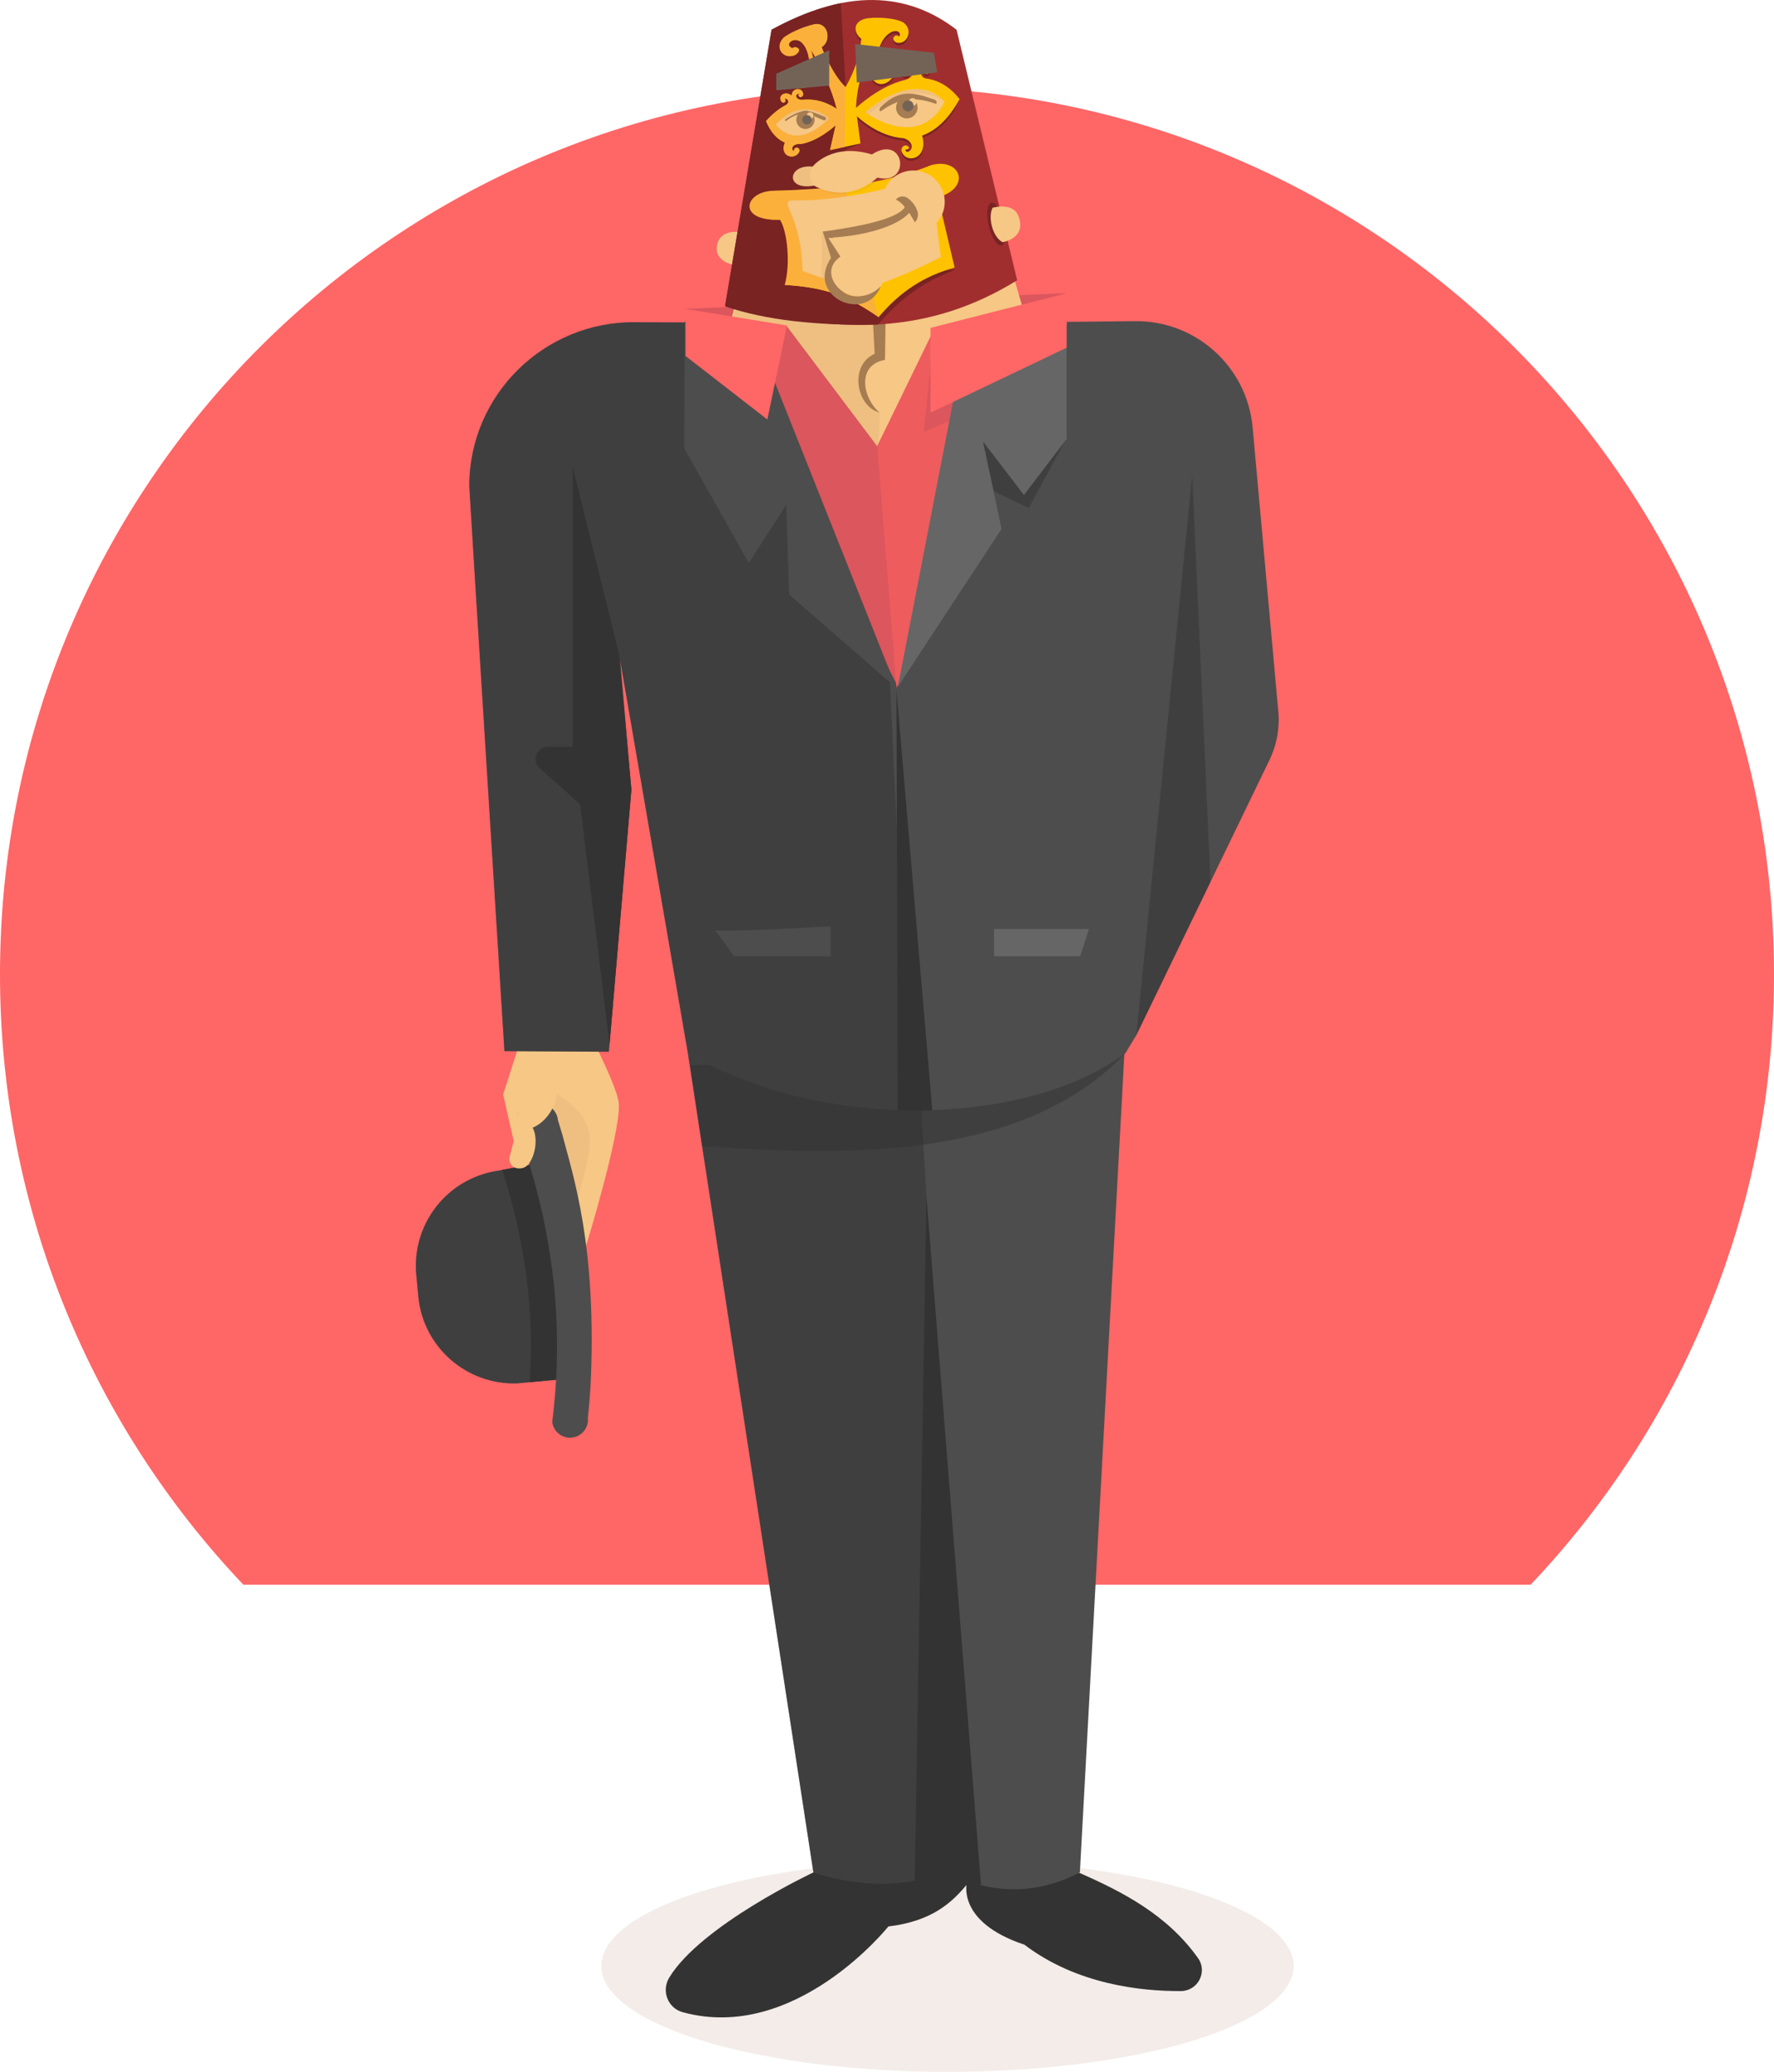 <?xml version="1.0" encoding="utf-8"?>
<!-- Generator: Adobe Illustrator 18.1.1, SVG Export Plug-In . SVG Version: 6.00 Build 0)  -->
<!DOCTYPE svg PUBLIC "-//W3C//DTD SVG 1.1//EN" "http://www.w3.org/Graphics/SVG/1.1/DTD/svg11.dtd">
<svg version="1.1" id="Layer_1" xmlns="http://www.w3.org/2000/svg" xmlns:xlink="http://www.w3.org/1999/xlink" x="0px" y="0px"
	 width="195.481px" height="228.305px" viewBox="0 0 195.481 228.305" enable-background="new 0 0 195.481 228.305"
	 xml:space="preserve">
<g>
	<path fill="#FF6666" d="M168.664,174.623c16.62-17.521,26.817-41.194,26.817-67.25c0-53.981-43.76-97.74-97.74-97.74
		S0,53.392,0,107.373c0,26.056,10.198,49.729,26.817,67.25H168.664z"/>
	<g>
		<ellipse opacity="0.1" fill="#883E26" cx="104.404" cy="216.633" rx="38.146" ry="11.671"/>
		<g>
			<path fill="#F6C785" d="M65.299,114.552c0,0,2.831,5.481,2.897,7.147c0.134,3.366-3.606,15.57-3.606,15.57l-2.75-6.517
				l-2.033-5.262l-0.767-2.767c0.07,1.534,0.121,3.052-0.077,3.991c-0.262,1.245-0.856,1.704-1.383,2.082
				c-0.046,0.033-1.414,0.144-1.468-1.149l0.493-1.904l-1.163-5.137l1.837-5.731C59.897,112.086,62.579,112.402,65.299,114.552z"/>
			<path opacity="0.1" fill="#A67C52" d="M63.678,131.813c0.177-0.496,1.205-3.825,1.314-5.721c0.208-3.594-3.068-5.013-3.775-5.668
				l-0.355,1.741l1.671,9.05L63.678,131.813z"/>
			<path fill="#4D4D4D" d="M57.004,152.437l4.655-0.435c0.676-7.935-0.608-15.824-3.085-23.686l-3.817,0.71
				c-5.512,0.874-9.398,5.876-8.884,11.433l0.22,2.374C46.61,148.419,51.396,152.632,57.004,152.437z"/>
			<path opacity="0.5" fill="#333333" d="M57.004,152.437l4.655-0.435c0.676-7.935-0.608-15.824-3.085-23.686l-3.817,0.71
				c-5.512,0.874-9.398,5.876-8.884,11.433l0.22,2.374C46.61,148.419,51.396,152.632,57.004,152.437z"/>
			<path fill="#333333" d="M55.341,128.916l3.232-0.601c2.256,9.189,3.266,17.065,3.085,23.686l-3.298,0.308
				C58.895,144.737,57.928,136.944,55.341,128.916z"/>
			<path fill="#4D4D4D" d="M58.657,121.685l0.695-0.055c1.071-0.085,2.014,0.703,2.121,1.772c0.174,0.555,0.344,1.121,0.51,1.698
				c1.149,4.398,3.832,12.285,3.09,27.622c-0.069,1.182-0.168,2.361-0.297,3.534c0.105,1.044-0.624,1.987-1.661,2.15h0
				c-1.104,0.173-2.131-0.604-2.266-1.713c1.218-9.733,0.526-20.542-3.997-32.799C56.715,122.778,57.536,121.773,58.657,121.685z"/>
			<path fill="#F6C785" d="M61.235,121.292c-0.811,2.398-2.538,2.966-2.538,2.966c0.743,1.439,0.098,3.83-0.851,4.353
				c0,0-0.546,0.299-1.161,0.035c0.797-1.791-0.078-5.127-0.078-5.127l2.379-4.28C58.985,119.24,62.046,118.894,61.235,121.292z"/>
		</g>
		<path fill="#333333" d="M89.631,206.328c0,0-12.4,5.822-15.896,11.608c-0.874,1.448-0.148,3.345,1.483,3.793
			c12.425,3.415,22.675-9.445,22.675-9.445c4.768-0.572,7.027-2.591,8.847-4.87l-3.208-1.086H89.631z"/>
		<path fill="#333333" d="M118.936,206.376c4.691,2.063,9.687,4.603,13.085,9.41c1.068,1.511-0.032,3.603-1.882,3.616
			c-4.302,0.03-11.464-0.698-17.253-5.107c-7.572-2.524-6.34-6.889-6.34-6.889l0,0L118.936,206.376z"/>
		<path fill="#4D4D4D" d="M123.908,115.912l-4.912,90.408c-4.768,2.507-9.714,2.467-14.804,0.008c-4.62,1.682-9.484,1.605-14.561,0
			l-13.833-90.287L123.908,115.912z"/>
		<path opacity="0.5" fill="#333333" d="M101.152,115.973l-25.354,0.068l13.833,90.287c5.077,1.605,9.941,1.682,14.561,0
			c0.786,0.38,1.568,0.694,2.347,0.958L101.152,115.973z"/>
		<path opacity="0.5" fill="#333333" d="M124.029,116.033c-11.636,12.209-31.654,11.219-46.657,10.286l-1.329-8.926L124.029,116.033
			z"/>
		<path fill="#4D4D4D" d="M69.996,35.505c17.435,0.148,39.312,0.079,55.046-0.117c6.725-0.084,12.382,5.019,12.988,11.718
			l2.831,31.304c0.166,1.833-0.17,3.677-0.972,5.334l-14.672,30.32l-1.188,1.969c-10.529,7.979-33.067,8.856-48.232,0L68.338,72.75
			l1.227,14.269l-2.474,28.877l-11.505-0.068c0,0-3.877-61.901-3.876-62.306C51.746,43.49,59.965,35.419,69.996,35.505z"/>
		<path opacity="0.5" fill="#333333" d="M69.996,35.505c8.907,0.076,16.372-0.138,26.187-0.163l4.113,87.006
			c-8.446-0.1-17.302-2.111-24.499-6.314L68.338,72.75l1.227,14.269l-2.474,28.877l-11.505-0.068c0,0-3.877-61.901-3.876-62.306
			C51.746,43.49,59.965,35.419,69.996,35.505z"/>
		<polygon fill="#DB565D" points="117.474,32.31 75.4,34.037 92.379,44.887 103.1,42.744 		"/>
		<g>
			<polygon fill="#F6C785" points="110.914,27.829 113.368,36.212 96.662,50.812 79.983,37.506 82.318,28.485 			"/>
			<path opacity="0.1" fill="#A67C52" d="M96.752,35.972c0.066,0.423,0.231,3.086,0.231,3.086c-2.18,1.093-3.395,4.508,0,6.352
				l-0.322,5.403L79.983,37.506l1.284-4.008L96.752,35.972z"/>
			<path fill="#A67C52" d="M96.183,35.341l1.399-0.156l-0.063,4.47c-3.309,0.602-2.307,4.441-0.613,5.779
				c-2.482-0.565-3.424-5.124-0.525-6.452L96.183,35.341z"/>
			<g>
				<path fill="#F6C785" d="M81.541,25.571l-0.61,3.624c0,0-2.234-0.272-1.931-2.135C79.304,25.197,81.541,25.571,81.541,25.571z"/>
				<path fill="#A12E2F" d="M105.405,3.277l6.679,27.606c-9.651,5.964-19.518,6.065-32.163,2.69l5.098-30.296
					C93.197-1.23,99.907-0.952,105.405,3.277z"/>
				<path fill="#792323" d="M96.536,34.124l-3.447-13.283l0.036-4.294l1.694-0.742l-0.394-2.73c0,0,2.308,2.269,5.153,2.422
					c0.8,0.254,1.003,0.805,0.841,1.189c-0.241,0.434-0.685,0.389-0.635,0.043c0.235,0.073,0.508-0.121,0.282-0.334
					c-0.4-0.309-0.875,0.168-0.696,0.603c0.501,1.363,2.981,0.793,2.242-1.787c1.409-0.497,3.245-1.913,4.129-4.29
					c-1.143-1.469-2.449-1.849-3.76-2.006c-0.718-0.195-0.493-1.042-0.078-1.118c0.19,0.057,0.184,0.209,0.089,0.303
					c-0.074-0.205-0.29-0.068-0.242,0.076c0.074,0.254,0.472,0.399,0.672,0.047c0.36-0.783-0.698-1.431-1.232-0.669
					c-0.713-0.677-1.896-0.169-1.832,0.716c0.08,0.637,1.026,0.444,0.888-0.102c-0.068-0.159-0.25-0.137-0.287,0.076
					c-0.16-0.047-0.19-0.275,0.048-0.384c0.81-0.238,0.876,0.907-0.273,1.214c-2.935,0.712-5.4,3.091-5.4,3.091
					c0.078-2.229,0.706-4.432,1.833-6.613c0,0-0.752,2.686,0.108,3.595c1.206,1.297,3.185-0.978,2.002-1.866
					c-1.092-0.501-1.503,0.683-0.664,0.651c0.232,0.418-0.284,0.657-0.677,0.35c-0.454-0.478-0.467-3.174,0.978-4.277
					c0.392-0.308,0.754-0.353,0.981-0.28c0.253,0.082,0.388,0.42,0.16,0.581c-0.356-0.437-1.039,0.325-0.237,0.67
					c1.143,0.236,1.813-1.34,0.825-2.153c-0.515-0.419-2.228-0.719-4.004-0.546c-1.707,0.256-1.628,1.596-0.728,2.275
					c-0.138,1.825-0.76,3.595-1.729,5.324c-0.001-0.001-0.001-0.001-0.002-0.002l0.002-0.271l-0.526-9.256
					c-2.184,0.455-4.836,1.388-7.635,2.931L79.89,33.757c4.525,1.542,10.182,2.143,16.858,2.006c2.005-2.273,4.248-4.41,8.445-6.002
					C102.769,29.532,99.711,31.616,96.536,34.124z"/>
				<path fill="#FFC200" d="M94.333,11.893c0,0,2.464-2.378,5.4-3.09c1.149-0.306,1.083-1.451,0.273-1.214
					c-0.238,0.109-0.208,0.336-0.048,0.384c0.037-0.213,0.219-0.236,0.287-0.076c0.137,0.546-0.808,0.739-0.888,0.102
					c-0.064-0.885,1.12-1.394,1.832-0.716c0.535-0.762,1.593-0.114,1.232,0.669c-0.2,0.353-0.598,0.207-0.672-0.047
					c-0.048-0.144,0.168-0.281,0.242-0.076c0.094-0.095,0.1-0.246-0.089-0.303c-0.415,0.076-0.64,0.923,0.078,1.118
					c1.311,0.158,2.617,0.81,3.76,2.28c-1.282,2.333-2.72,3.52-4.129,4.017c0.739,2.579-1.741,3.15-2.242,1.787
					c-0.179-0.435,0.296-0.912,0.696-0.603c0.226,0.214-0.047,0.407-0.282,0.334c-0.05,0.346,0.394,0.391,0.635-0.043
					c0.162-0.384-0.041-0.936-0.841-1.189c-2.845-0.153-5.153-2.422-5.153-2.422l0.394,3.003l-3.35,0.728l0.62-2.745
					c0,0-1.878,1.782-3.893,2.086c-0.766-0.094-1.182,0.499-0.718,0.792c0.016-0.649,0.856-0.421,0.545,0.149
					c-0.56,0.857-2.146,0.401-1.534-1.113c-0.788-0.321-1.519-1.034-2.076-2.354c0.721-0.818,1.444-1.379,2.142-1.749
					c0.557-0.277,0.258-0.803-0.084-0.727c0.232,0.276-0.056,0.58-0.344,0.348c-0.499-0.692,0.478-1.287,1.105-0.663
					c0.01-0.91,1.204-0.978,1.268-0.194c0.013,0.27-0.271,0.415-0.416,0.285c-0.205-0.148-0.025-0.295,0.077-0.228
					c-0.014-0.043-0.073-0.073-0.191-0.079c-0.401,0.012-0.341,0.774,0.601,0.651c2.102-0.183,3.638,1.022,3.638,1.022
					c-0.579-2.263-1.584-4.436-2.851-6.553c0.513,1.541,0.592,3.782-0.653,4.167c-0.688,0.23-1.395-0.014-1.361-0.816
					c0.014-0.483,0.672-0.849,1.081-0.44c0.123,0.263-0.097,0.703-0.501,0.455c-0.091,0.415,0.683,0.546,0.978-0.046
					c0.501-0.819,0.455-3.322-0.66-4.186c-0.887-0.614-1.866,0.387-0.908,0.721c0.316-0.334,1.294,0.144,0.248,0.758
					c-1.206,0.523-2.298-0.819-1.183-1.934c0.523-0.41,1.928-1.136,3.474-1.486c1.463-0.106,1.736,1.896,0.667,2.533
					c0.203,0.66,1.332,3.198,2.639,4.414c0.969-1.729,1.591-3.498,1.729-5.324c-0.9-0.679-0.979-2.019,0.728-2.275
					c1.776-0.172,3.489,0.127,4.004,0.546c0.988,0.813,0.318,2.39-0.825,2.153c-0.802-0.344-0.119-1.107,0.237-0.67
					c0.228-0.161,0.093-0.499-0.16-0.58c-0.227-0.073-0.588-0.028-0.981,0.28c-1.445,1.103-1.432,3.8-0.978,4.277
					c0.393,0.307,0.909,0.068,0.677-0.35c-0.838,0.032-0.428-1.152,0.664-0.651c1.183,0.887-0.796,3.163-2.002,1.866
					c-0.86-0.909-0.108-3.595-0.108-3.595C95.039,7.46,94.411,9.664,94.333,11.893z"/>
				<path fill="#FBB03B" d="M93.096,16.18l0.084-6.578c-1.138-1.001-2.436-3.753-2.639-4.414c1.069-0.637,0.785-2.73-0.758-2.533
					c-1.546,0.35-2.905,1.077-3.429,1.486c-1.115,1.115,0,2.457,1.206,1.934c1.047-0.614,0.08-1.092-0.236-0.758
					c-0.958-0.334,0.026-1.335,0.913-0.721C89.352,5.461,89.4,7.964,88.9,8.783c-0.296,0.592-1.068,0.461-0.977,0.046
					c0.404,0.248,0.624-0.192,0.501-0.455c-0.41-0.41-1.067-0.044-1.081,0.439c-0.034,0.802,0.674,1.046,1.362,0.816
					c1.244-0.385,1.166-2.627,0.653-4.168c1.268,2.117,2.273,4.289,2.851,6.553c0,0-1.536-1.204-3.638-1.022
					c-0.942,0.123-1.002-0.639-0.601-0.651c0.118,0.006,0.177,0.036,0.191,0.079c-0.102-0.067-0.282,0.08-0.077,0.228
					c0.145,0.13,0.429-0.015,0.416-0.285c-0.064-0.784-1.258-0.716-1.268,0.194c-0.627-0.624-1.604-0.028-1.105,0.663
					c0.288,0.232,0.576-0.071,0.344-0.348c0.341-0.076,0.641,0.451,0.084,0.727c-0.699,0.37-1.421,0.93-2.142,1.749
					c0.557,1.32,1.287,2.033,2.076,2.354c-0.612,1.514,0.973,1.97,1.534,1.113c0.311-0.57-0.529-0.798-0.545-0.149
					c-0.465-0.292-0.048-0.886,0.718-0.792c2.015-0.304,3.893-2.086,3.893-2.086l-0.62,2.745L93.096,16.18z"/>
				<path fill="#F6C785" d="M95.364,12.378c0,0,5.233-4.914,8.737-1.153C101.158,16.746,95.364,12.378,95.364,12.378z"/>
				<path fill="#FFC200" d="M102.645,18.185c3.185-0.831,4.459,2.46,0.728,3.567l1.82,7.736c-3.352,0.92-6.003,2.639-8.373,5.46
					c-3.363-2.335-5.867-3.294-10.284-3.549c0.649-2.231,0.382-5.915-0.455-7.19c-4.678,0.182-3.822-3.003-0.728-3.185
					C91.655,20.972,97.546,20.238,102.645,18.185z"/>
				<path fill="#FBB03B" d="M85.071,21.024c-3.094,0.182-3.809,3.367,0.869,3.185c0.837,1.274,1.175,4.958,0.526,7.19
					c4.417,0.255,6.991,1.214,10.354,3.549l-3.731-14.379C93.089,20.569,87.579,21.003,85.071,21.024z"/>
				<path fill="#F6C785" d="M91.36,13.015c-3.8,3.868-5.847,0.705-5.847,0.705S87.993,10.467,91.36,13.015z"/>
				<path fill="#F6C785" d="M101.917,19.598c0.667-0.505,0.728,0.667,0.728,0.667l1.031,8.069c0,0-6.522,3.337-8.6,3.337
					s-6.64-1.82-6.64-1.82c-0.056-2.931-0.679-5.075-1.518-6.917c0,0-0.416-0.852,0.314-0.849S93.211,22.328,101.917,19.598z"/>
				<circle fill="#F6C785" cx="100.64" cy="22.247" r="3.461"/>
				<path fill="#A67C52" d="M91.754,26.166l0.86,2.116c-1.882,1.243-0.072,6.677,4.448,3.268c-1.696,4.184-8.337,1.094-5.49-3.129
					l-0.912-2.901L91.754,26.166z"/>
				<path fill="#F6C785" d="M91.271,26.209l1.343,2.073c-2.99,1.981,1.202,6.41,4.448,3.268l2.638-4.999L91.271,26.209z"/>
				<path fill="#A67C52" d="M91.271,26.209c3.964-0.193,7.583-1.249,8.923-2.76l0.624,1.049l0.056-0.07
					c0.257-0.323,0.351-0.756,0.219-1.147c-0.194-0.574-0.542-1.068-1.086-1.46c-0.388-0.279-0.925-0.221-1.251,0.129l-0.038,0.04
					c0.414,0.21,0.746,0.49,0.982,0.851c-0.906,1.356-5.167,2.15-9.04,2.679L91.271,26.209z"/>
				<path opacity="0.1" fill="#A67C52" d="M95.364,12.378c3.686-2.935,6.45-3.299,8.737-1.153c-1.946-1.487-5.099-1.418-8.381,1.396
					L95.364,12.378z"/>
				<path opacity="0.1" fill="#A67C52" d="M91.36,13.015l-0.275,0.27c-1.827-1.404-3.687-1.136-5.572,0.435
					C87.232,11.798,89.273,11.459,91.36,13.015z"/>
				
					<ellipse transform="matrix(0.973 -0.23 0.23 0.973 -2.749 25.872)" fill="#792323" cx="109.805" cy="24.751" rx="0.855" ry="2.427"/>
				<path fill="#F6C785" d="M109.38,22.892c-0.518,0.938-0.087,3.145,1.09,3.796c0,0,2.669-0.4,1.777-2.829
					C111.693,22.23,109.38,22.892,109.38,22.892z"/>
				<path opacity="0.1" fill="#A67C52" d="M90.537,25.466v5.191l0.742,0.227c-0.217-1.191-0.107-2.14,0.622-2.709L90.537,25.466z"/>
				<g>
					<path opacity="0.1" fill="#A67C52" d="M99.129,18.508c-0.061,0.974-1.311,1.737-2.466,1.45
						c-2.096,1.975-5.303,1.721-6.957,0.498L99.129,18.508z"/>
					<path fill="#F6C785" d="M96.075,17.019c3.657-2.366,4.385,3.507,0.609,2.548c-3.504,3.094-6.978,0.888-6.978,0.888
						c-3.222,0.587-2.947-2.37-0.16-2.097C89.546,18.358,91.599,15.674,96.075,17.019z"/>
					<path opacity="0.1" fill="#A67C52" d="M89.546,18.358c0,0-0.713,1.086,0.16,2.097c-0.37,0.113-2.11,0.357-2.33-0.858
						C87.428,18.052,89.546,18.358,89.546,18.358z"/>
				</g>
				<g>
					<path fill="#A67C52" d="M97.017,11.825c-0.185,0.233-0.094,0.49,0.061,0.418c1.609-1.128,3.269-1.811,6.029-0.803
						c0.164-0.023,0.164-0.358-0.149-0.46C100.523,10.091,99.003,9.871,97.017,11.825z"/>
					<path fill="#A67C52" d="M90.877,12.871c0.245,0.104,0.137,0.444-0.115,0.389c-1.069-0.405-2.304-1.391-4.161,0.081
						c-0.074,0.025-0.161-0.101-0.043-0.209C88.706,11.764,89.2,12.212,90.877,12.871z"/>
					<g>
						<circle fill="#A67C52" cx="99.924" cy="11.864" r="1.183"/>
						<circle fill="#F6C785" cx="100.569" cy="11.237" r="0.428"/>
						<circle fill="#736357" cx="100.057" cy="11.67" r="0.608"/>
					</g>
					<g>
						<circle fill="#A67C52" cx="88.752" cy="13.204" r="1.007"/>
						<circle fill="#F6C785" cx="89.265" cy="12.741" r="0.366"/>
						<circle fill="#736357" cx="88.925" cy="13.203" r="0.52"/>
					</g>
				</g>
				<polygon fill="#736357" points="94.229,4.854 94.417,9.09 103.267,7.975 102.912,5.82 				"/>
				<polygon fill="#736357" points="85.537,8.124 85.537,9.944 91.373,9.44 91.378,5.537 				"/>
			</g>
		</g>
		<polygon fill="#DB565D" points="86.645,35.867 96.662,49.173 103.1,36.131 117.661,35.583 106.728,47.14 98.967,75.692 
			85.24,49.173 75.433,39.223 		"/>
		<polygon fill="#EE5C5D" points="96.662,49.173 98.783,75.813 107.52,47.034 117.474,35.583 102.994,36.131 		"/>
		<polygon fill="#DB565D" points="102.994,36.121 105.466,44.534 105.16,46.117 101.781,47.619 		"/>
		<path opacity="0.5" fill="#333333" d="M117.474,48.37l-4.106,7.603c0,0-3.729-1.705-3.836-1.884
			c-0.106-0.179-1.23-5.452-1.23-5.452L117.474,48.37z"/>
		<polygon fill="#666666" points="117.537,35.583 106.17,38.321 98.936,75.692 110.365,58.281 108.306,48.637 112.83,54.545 
			117.537,48.37 		"/>
		<polygon opacity="0.5" fill="#333333" points="131.373,52.328 125.218,114.064 133.388,97.178 		"/>
		<path fill="#333333" d="M102.087,131.822c0,0.728-1.293,75.421-1.293,75.421l5.751,0.162l1.557,0.34L102.087,131.822z"/>
		<path fill="#4D4D4D" d="M78.799,102.498c1.016,0.243,12.738-0.419,12.738-0.419v3.294H80.894L78.799,102.498z"/>
		<polygon fill="#666666" points="109.537,102.373 109.537,105.373 119.023,105.373 119.994,102.373 		"/>
		<polygon fill="#333333" points="98.785,76.066 98.92,122.373 102.736,122.373 		"/>
		<polygon fill="#4D4D4D" points="75.433,35.43 75.4,49.416 82.513,62.036 86.637,55.637 86.955,65.513 98.783,75.813 
			85.222,41.732 		"/>
		<polygon fill="#FF6666" points="75.537,34.037 75.537,39.223 84.554,46.227 86.723,35.867 		"/>
		<polygon fill="#FF6666" points="117.537,32.31 117.537,38.315 102.537,45.476 102.537,36.131 		"/>
		<path fill="#333333" d="M69.577,87.019L68.208,72.07l-5.102-20.626v30.848h-2.741c-1.241,0-1.825,1.532-0.899,2.358l4.46,3.979
			l3.241,26.447L69.577,87.019z"/>
	</g>
</g>
</svg>
